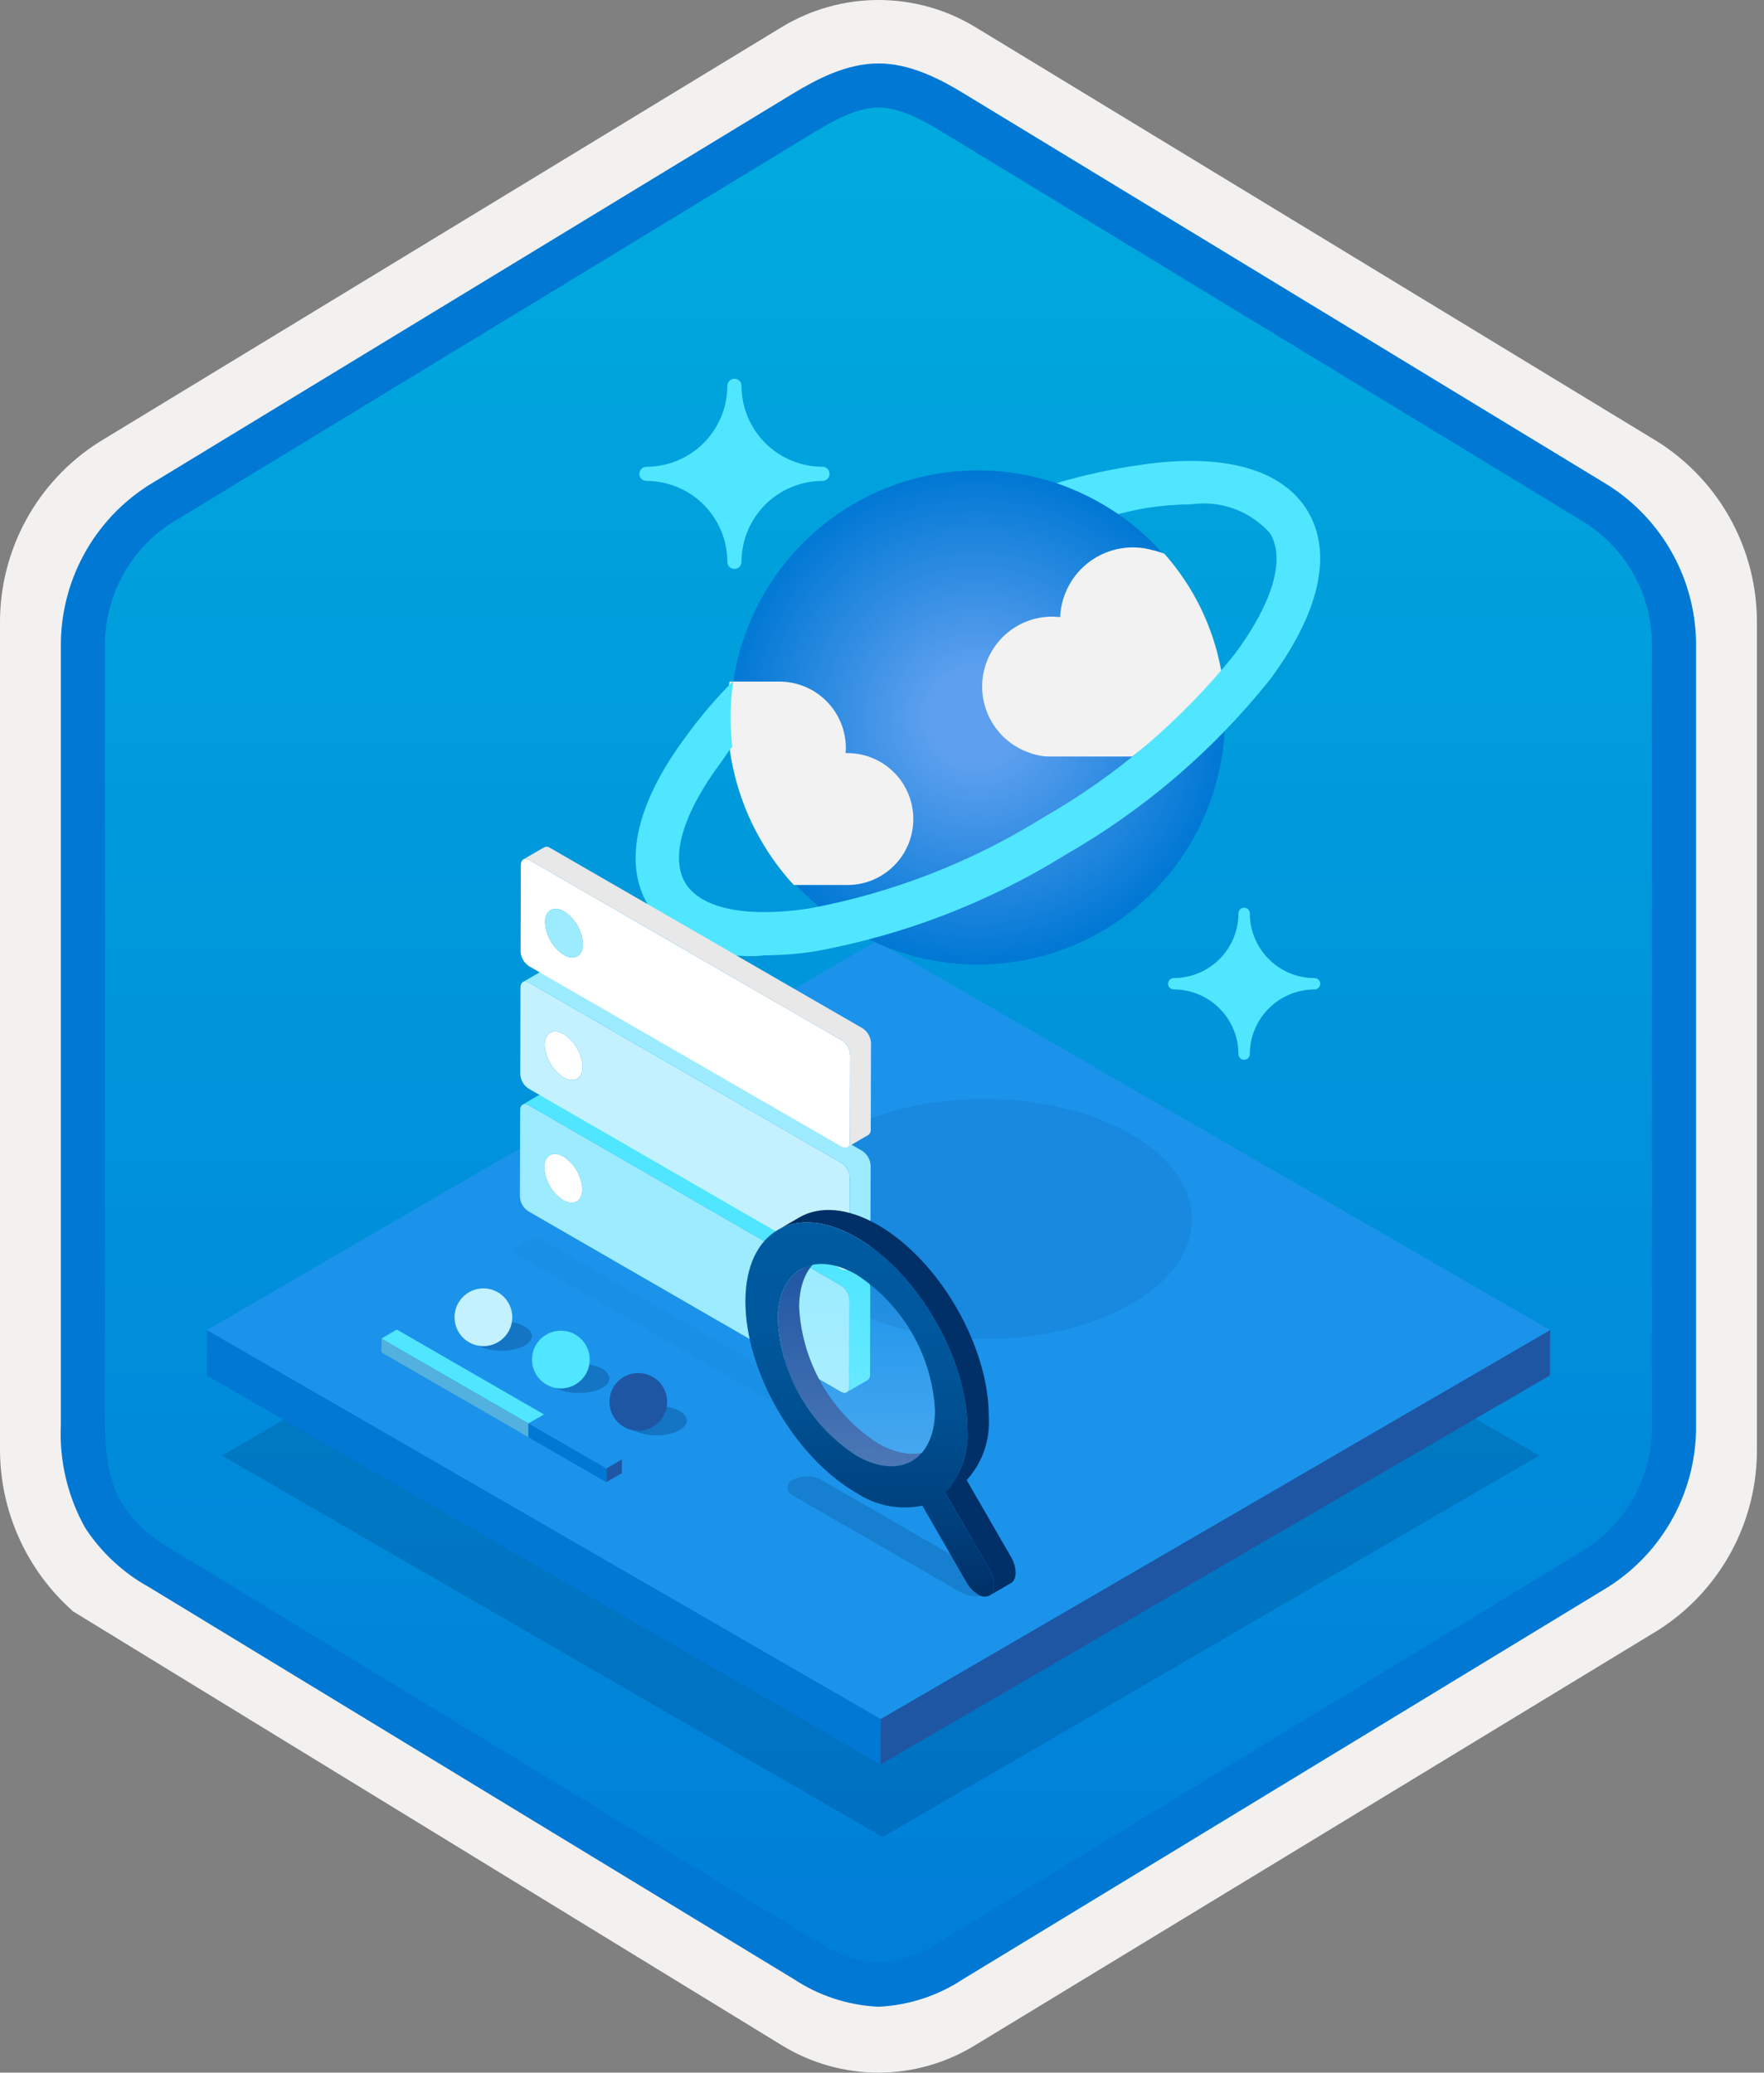 <svg width="160" height="188" viewBox="0 0 160 188" fill="none" xmlns="http://www.w3.org/2000/svg">
<rect x="0" y="0" width="160" height="188" fill="#808080" stroke="none"/>
<g clip-path="url(#clip0_413_338)">
<path d="M79.678 188C82.759 187.994 85.78 187.141 88.408 185.534L150.384 147.874C153.165 146.11 155.449 143.665 157.019 140.771C158.589 137.876 159.394 134.628 159.356 131.336V56.621C159.392 53.328 158.587 50.081 157.017 47.187C155.447 44.293 153.163 41.848 150.384 40.083L88.408 2.423C85.775 0.838 82.759 0 79.686 0C76.612 0 73.596 0.838 70.963 2.423L8.988 40.098C6.205 41.86 3.918 44.305 2.345 47.199C0.772 50.093 -0.035 53.342 4.1431e-06 56.636V131.336C-0.019 134.119 0.556 136.874 1.686 139.418C2.816 141.962 4.474 144.236 6.552 146.089V146.115L70.963 185.549C73.588 187.149 76.603 187.996 79.678 188V188ZM80.326 6.952C82.278 6.952 84.755 8.165 86.465 9.209L147.222 46.403C150.974 48.688 153.09 55.284 153.09 60.035L152.458 131.336C152.458 136.087 149.259 140.355 145.506 142.64L85.11 179.021C81.676 181.109 78.885 181.109 75.451 179.021L14.243 142.549C10.49 140.265 7.472 136.072 7.472 131.336V57.688C7.504 55.323 8.113 53.001 9.246 50.925C10.379 48.848 12.001 47.079 13.972 45.771L74.548 9.209C76.258 8.165 78.374 6.952 80.326 6.952Z" fill="#F2F1F0"/>
<path fill-rule="evenodd" clip-rule="evenodd" d="M87.576 10.533C85.206 9.059 82.47 8.278 79.678 8.278C76.887 8.278 74.151 9.059 71.78 10.533L15.645 44.864C13.119 46.476 11.047 48.706 9.625 51.344C8.203 53.981 7.479 56.938 7.52 59.934V128.038C7.48 131.033 8.206 133.99 9.627 136.627C11.049 139.264 13.121 141.495 15.645 143.108L71.78 177.439C74.151 178.912 76.887 179.694 79.678 179.694C82.47 179.694 85.206 178.912 87.576 177.439L143.711 143.108C146.236 141.495 148.307 139.264 149.729 136.627C151.151 133.99 151.877 131.033 151.837 128.038V59.934C151.875 56.939 151.149 53.983 149.727 51.346C148.305 48.709 146.234 46.478 143.711 44.864L87.576 10.533Z" fill="url(#paint0_linear_413_338)"/>
<path fill-rule="evenodd" clip-rule="evenodd" d="M79.678 9.754C81.362 9.754 83.244 10.62 85.311 11.878L143.777 47.42C145.668 48.634 147.218 50.311 148.278 52.292C149.339 54.273 149.875 56.492 149.837 58.739V129.218C149.875 131.464 149.339 133.684 148.278 135.664C147.218 137.645 145.668 139.322 143.777 140.536L85.312 176.078L85.311 176.079C83.641 177.218 81.696 177.889 79.678 178.022C77.661 177.889 75.716 177.218 74.046 176.079L74.045 176.078L15.582 140.538L15.58 140.537C13.792 139.573 12.267 138.186 11.138 136.497C10.161 134.894 9.52 132.679 9.52 129.218V58.739C9.482 56.492 10.018 54.273 11.079 52.292C12.139 50.311 13.688 48.634 15.58 47.421L74.037 11.883L74.041 11.881C76.124 10.628 77.985 9.754 79.678 9.754ZM87.391 8.461L145.855 44.003C148.333 45.573 150.368 47.751 151.765 50.331C153.162 52.911 153.876 55.806 153.837 58.739V129.218C153.876 132.151 153.162 135.046 151.765 137.626C150.368 140.205 148.333 142.384 145.855 143.955L87.39 179.496C85.096 181.021 82.43 181.894 79.678 182.022C76.926 181.894 74.261 181.021 71.967 179.496H71.966L13.502 143.954L13.499 143.953C11.164 142.66 9.181 140.814 7.723 138.579C6.128 135.725 5.365 132.482 5.52 129.218V58.739C5.481 55.805 6.194 52.911 7.592 50.331C8.989 47.751 11.024 45.572 13.502 44.002L71.967 8.461L71.975 8.456C74.066 7.198 76.773 5.754 79.678 5.754C82.564 5.754 85.282 7.177 87.391 8.461V8.461Z" fill="#0078D4"/>
<path opacity="0.2" d="M139.61 132.026L80.06 166.633L20.121 132.027L79.671 97.42L139.61 132.026Z" fill="#003067"/>
<path d="M140.601 120.649L79.878 155.937L18.767 120.654L79.489 85.366L140.601 120.649Z" fill="#1B93EB"/>
<path d="M140.601 120.649L140.589 124.755L79.867 160.043L79.878 155.937L140.601 120.649Z" fill="#1F56A3"/>
<path d="M79.878 155.937L79.867 160.043L18.755 124.76L18.767 120.654L79.878 155.937Z" fill="#0078D4"/>
<path d="M66.615 51.604C66.445 51.605 66.282 51.538 66.162 51.419C66.041 51.3 65.973 51.138 65.972 50.968V50.961C65.969 49.016 65.195 47.151 63.819 45.775C62.444 44.4 60.579 43.626 58.634 43.623C58.464 43.623 58.301 43.556 58.18 43.436C58.06 43.316 57.992 43.154 57.991 42.984V42.984C57.991 42.899 58.008 42.816 58.04 42.738C58.072 42.66 58.119 42.589 58.179 42.529C58.239 42.469 58.31 42.422 58.388 42.39C58.466 42.357 58.549 42.341 58.634 42.341V42.341C60.58 42.338 62.445 41.563 63.821 40.187C65.196 38.811 65.97 36.945 65.972 34.999C65.971 34.83 66.037 34.666 66.156 34.546C66.276 34.425 66.438 34.357 66.607 34.356H66.615C66.784 34.355 66.947 34.422 67.068 34.541C67.188 34.66 67.257 34.822 67.257 34.992V34.999C67.26 36.944 68.034 38.809 69.41 40.185C70.785 41.56 72.65 42.334 74.596 42.337C74.68 42.337 74.763 42.353 74.84 42.384C74.918 42.416 74.989 42.463 75.049 42.522C75.108 42.581 75.156 42.651 75.188 42.728C75.221 42.806 75.238 42.889 75.238 42.973V42.98C75.239 43.064 75.223 43.147 75.191 43.225C75.159 43.303 75.113 43.373 75.054 43.433C74.995 43.493 74.925 43.54 74.847 43.573C74.77 43.605 74.687 43.622 74.603 43.623H74.596C72.65 43.625 70.785 44.398 69.409 45.774C68.033 47.15 67.259 49.015 67.257 50.961C67.257 51.131 67.189 51.294 67.068 51.414C66.948 51.535 66.785 51.603 66.615 51.604V51.604Z" fill="#50E6FF"/>
<path d="M112.846 96.129C112.778 96.129 112.711 96.116 112.648 96.09C112.586 96.064 112.529 96.026 112.481 95.978C112.434 95.93 112.396 95.874 112.37 95.811C112.344 95.749 112.331 95.681 112.331 95.614C112.329 94.058 111.71 92.566 110.609 91.466C109.509 90.365 108.017 89.746 106.461 89.744C106.325 89.744 106.194 89.69 106.098 89.595C106.001 89.499 105.947 89.369 105.946 89.233V89.233C105.946 89.096 106 88.965 106.097 88.869C106.193 88.772 106.324 88.718 106.461 88.718C108.017 88.717 109.51 88.098 110.61 86.998C111.711 85.897 112.33 84.404 112.331 82.848C112.331 82.712 112.385 82.581 112.481 82.484C112.578 82.387 112.709 82.333 112.846 82.333C112.982 82.333 113.113 82.387 113.21 82.484C113.306 82.581 113.361 82.712 113.361 82.848C113.362 84.404 113.98 85.897 115.081 86.998C116.181 88.098 117.674 88.717 119.23 88.718C119.298 88.718 119.365 88.731 119.427 88.757C119.49 88.782 119.547 88.82 119.595 88.868C119.643 88.916 119.681 88.972 119.707 89.035C119.733 89.097 119.746 89.164 119.746 89.232C119.746 89.299 119.733 89.367 119.707 89.429C119.682 89.492 119.644 89.548 119.596 89.596C119.548 89.644 119.491 89.682 119.429 89.708C119.367 89.734 119.3 89.748 119.232 89.748H119.23C117.674 89.75 116.182 90.369 115.082 91.469C113.981 92.57 113.362 94.061 113.361 95.618C113.36 95.754 113.305 95.883 113.208 95.979C113.112 96.075 112.981 96.129 112.846 96.129V96.129Z" fill="#50E6FF"/>
<path opacity="0.1" d="M102.571 102.873C109.93 107.122 109.969 114.011 102.658 118.26C95.347 122.508 83.453 122.508 76.094 118.26C68.725 114.005 68.686 107.116 75.997 102.867C83.308 98.618 95.202 98.618 102.571 102.873Z" fill="#003067"/>
<path d="M110.501 59.873C111.531 64.185 111.259 68.706 109.72 72.864C108.181 77.022 105.443 80.629 101.854 83.231C98.264 85.833 93.984 87.312 89.553 87.482C85.123 87.651 80.742 86.502 76.965 84.182C73.187 81.861 70.182 78.472 68.331 74.444C66.479 70.416 65.864 65.929 66.562 61.551C67.26 57.173 69.241 53.1 72.254 49.848C75.267 46.595 79.177 44.31 83.489 43.279H83.49C89.272 41.898 95.366 42.87 100.432 45.982C105.497 49.094 109.119 54.091 110.501 59.873V59.873Z" fill="url(#paint1_radial_413_338)"/>
<path d="M76.677 80.273C77.465 80.297 78.249 80.165 78.985 79.885C79.722 79.605 80.395 79.182 80.968 78.641C81.54 78.1 82 77.451 82.321 76.732C82.642 76.013 82.818 75.237 82.839 74.449C82.86 73.662 82.725 72.878 82.442 72.143C82.159 71.408 81.733 70.736 81.19 70.166C80.647 69.595 79.996 69.138 79.275 68.82C78.555 68.501 77.778 68.329 76.991 68.311C76.892 68.309 76.794 68.308 76.696 68.311C76.713 68.141 76.722 67.97 76.721 67.799C76.707 66.203 76.06 64.678 74.923 63.558C73.786 62.438 72.251 61.814 70.654 61.824H66.169C65.73 65.138 66.025 68.508 67.031 71.696C68.038 74.884 69.732 77.812 71.995 80.273H76.677Z" fill="#F2F2F2"/>
<path d="M110.778 60.914C110.782 60.859 110.774 60.804 110.753 60.754C110.03 56.845 108.254 53.208 105.617 50.234C105.275 50.095 104.922 49.985 104.561 49.905C103.602 49.631 102.592 49.579 101.609 49.752C100.626 49.925 99.695 50.318 98.886 50.903C98.078 51.488 97.412 52.249 96.94 53.128C96.468 54.007 96.201 54.982 96.16 55.98C95.918 55.952 95.674 55.936 95.43 55.932C93.934 55.932 92.486 56.461 91.342 57.424C90.198 58.388 89.431 59.726 89.177 61.2C88.923 62.674 89.198 64.191 89.954 65.482C90.71 66.773 91.898 67.756 93.308 68.256C93.937 68.503 94.608 68.627 95.284 68.621H102.699C105.676 66.368 108.387 63.782 110.778 60.914V60.914Z" fill="#F2F2F2"/>
<path d="M118.617 46.366C116.319 42.542 110.946 41.051 103.44 42.169C100.868 42.534 98.327 43.085 95.835 43.82C97.812 44.502 99.689 45.444 101.417 46.622C102.297 46.428 103.181 46.198 104.028 46.07C105.361 45.862 106.708 45.754 108.057 45.745C109.376 45.555 110.721 45.697 111.971 46.16C113.221 46.623 114.335 47.39 115.212 48.393V48.393C116.611 50.724 115.432 54.709 111.976 59.351C107.174 65.328 101.289 70.348 94.63 74.148C88.12 78.211 80.903 81.014 73.357 82.41C67.645 83.264 63.561 82.41 62.162 80.087C60.763 77.764 61.943 73.768 65.398 69.147C65.826 68.574 65.931 68.293 66.417 67.715C66.189 65.735 66.221 63.734 66.512 61.762C64.959 63.318 63.531 64.994 62.239 66.773C57.713 72.825 56.486 78.268 58.78 82.092C59.992 83.713 61.608 84.988 63.467 85.788C65.325 86.589 67.362 86.888 69.372 86.654C70.902 86.646 72.43 86.524 73.942 86.289C81.997 84.819 89.703 81.845 96.657 77.523C103.76 73.458 110.031 68.09 115.143 61.7C119.683 55.633 120.91 50.194 118.617 46.366Z" fill="#50E6FF"/>
<path d="M76.281 116.599C76.506 116.745 76.692 116.942 76.826 117.174C76.96 117.406 77.037 117.666 77.051 117.934L77.029 125.789C77.028 126.28 76.681 126.473 76.254 126.226L47.926 109.871C47.701 109.726 47.514 109.53 47.381 109.299C47.247 109.068 47.169 108.809 47.155 108.542L47.178 100.686C47.179 100.196 47.526 99.998 47.953 100.244L76.281 116.599ZM51.085 108.85C52.033 109.397 52.804 108.958 52.807 107.868C52.775 107.275 52.604 106.698 52.306 106.184C52.009 105.67 51.594 105.233 51.096 104.91C50.148 104.362 49.382 104.804 49.379 105.889C49.409 106.482 49.58 107.06 49.876 107.574C50.173 108.089 50.587 108.526 51.085 108.85" fill="#9CEBFF"/>
<path d="M51.096 104.91C51.594 105.233 52.009 105.67 52.306 106.184C52.604 106.698 52.775 107.275 52.807 107.868C52.804 108.958 52.033 109.397 51.085 108.85C50.587 108.526 50.173 108.089 49.876 107.574C49.58 107.059 49.409 106.482 49.378 105.889C49.382 104.804 50.148 104.362 51.096 104.91Z" fill="white"/>
<path d="M78.166 115.504L49.839 99.149C49.76 99.091 49.668 99.056 49.571 99.047C49.474 99.037 49.377 99.054 49.289 99.095L47.403 100.19C47.491 100.149 47.589 100.133 47.685 100.142C47.782 100.152 47.874 100.187 47.953 100.244L76.281 116.599C76.506 116.745 76.692 116.942 76.826 117.174C76.96 117.406 77.037 117.666 77.051 117.934L77.029 125.789C77.039 125.884 77.023 125.979 76.984 126.066C76.945 126.152 76.883 126.227 76.806 126.282L78.691 125.186C78.769 125.131 78.83 125.056 78.87 124.97C78.909 124.883 78.924 124.788 78.915 124.694L78.937 116.838C78.923 116.571 78.846 116.31 78.712 116.078C78.578 115.847 78.391 115.65 78.166 115.504V115.504Z" fill="#50E6FF"/>
<path d="M51.128 93.791C51.626 94.115 52.041 94.551 52.338 95.065C52.635 95.58 52.807 96.157 52.839 96.75C52.836 97.839 52.065 98.278 51.117 97.731C50.619 97.407 50.204 96.97 49.908 96.456C49.611 95.941 49.441 95.363 49.41 94.77C49.413 93.686 50.18 93.244 51.128 93.791Z" fill="white"/>
<path d="M76.312 105.481C76.537 105.627 76.724 105.824 76.858 106.056C76.992 106.288 77.069 106.548 77.083 106.815L77.061 114.671C77.059 115.162 76.712 115.354 76.285 115.108L47.957 98.753C47.733 98.608 47.546 98.412 47.412 98.181C47.278 97.95 47.201 97.69 47.187 97.423L47.209 89.568C47.211 89.077 47.558 88.879 47.985 89.126L76.312 105.481ZM51.117 97.731C52.065 98.278 52.836 97.839 52.839 96.75C52.807 96.157 52.635 95.579 52.338 95.065C52.041 94.551 51.626 94.115 51.128 93.791C50.18 93.244 49.413 93.686 49.41 94.77C49.441 95.363 49.611 95.941 49.908 96.456C50.204 96.97 50.619 97.407 51.117 97.731" fill="#C3F1FF"/>
<path d="M78.198 104.385L49.87 88.03C49.791 87.973 49.699 87.938 49.602 87.928C49.506 87.919 49.408 87.935 49.32 87.976L47.435 89.072C47.523 89.031 47.62 89.014 47.717 89.024C47.814 89.034 47.906 89.069 47.985 89.126L76.312 105.481C76.537 105.627 76.724 105.824 76.858 106.056C76.992 106.288 77.069 106.548 77.083 106.815L77.061 114.671C77.07 114.765 77.055 114.861 77.016 114.947C76.976 115.034 76.915 115.108 76.837 115.163L78.723 114.067C78.8 114.012 78.862 113.938 78.901 113.851C78.94 113.765 78.956 113.67 78.946 113.575L78.968 105.72C78.954 105.452 78.877 105.192 78.743 104.96C78.609 104.728 78.423 104.531 78.198 104.385Z" fill="#9CEBFF"/>
<path d="M76.344 94.362C76.569 94.508 76.755 94.705 76.889 94.937C77.023 95.169 77.1 95.429 77.115 95.697L77.092 103.552C77.091 104.043 76.744 104.241 76.317 103.994L47.989 87.639C47.764 87.493 47.577 87.296 47.444 87.064C47.31 86.832 47.233 86.572 47.218 86.305L47.241 78.449C47.242 77.958 47.589 77.761 48.016 78.007L76.344 94.362ZM51.148 86.613C52.096 87.16 52.867 86.721 52.87 85.631C52.839 85.038 52.667 84.461 52.37 83.947C52.072 83.433 51.658 82.996 51.16 82.672C50.212 82.125 49.445 82.567 49.442 83.651C49.472 84.245 49.643 84.822 49.939 85.337C50.236 85.852 50.65 86.289 51.148 86.613" fill="white"/>
<path d="M51.159 82.672C51.657 82.996 52.072 83.433 52.37 83.947C52.667 84.461 52.838 85.038 52.87 85.631C52.867 86.721 52.096 87.16 51.148 86.613C50.65 86.289 50.236 85.852 49.939 85.337C49.643 84.822 49.472 84.245 49.441 83.651C49.445 82.567 50.211 82.125 51.159 82.672Z" fill="#9CEBFF"/>
<path d="M78.23 93.267L49.901 76.912C49.823 76.854 49.731 76.819 49.634 76.81C49.537 76.8 49.44 76.817 49.352 76.858L47.466 77.953C47.554 77.912 47.652 77.896 47.748 77.905C47.845 77.915 47.938 77.95 48.016 78.007L76.344 94.362C76.569 94.508 76.755 94.705 76.889 94.937C77.023 95.169 77.1 95.429 77.114 95.697L77.092 103.552C77.102 103.648 77.086 103.744 77.046 103.831C77.007 103.918 76.945 103.993 76.867 104.048L78.752 102.952C78.83 102.897 78.892 102.822 78.932 102.735C78.971 102.648 78.987 102.552 78.978 102.457L79 94.601C78.986 94.334 78.909 94.073 78.775 93.841C78.641 93.609 78.454 93.412 78.23 93.267V93.267Z" fill="#E8E8E8"/>
<g opacity="0.2">
<path opacity="0.2" d="M76.544 128.272C76.6 128.291 76.649 128.327 76.683 128.375C76.718 128.423 76.737 128.481 76.737 128.54C76.737 128.599 76.719 128.657 76.685 128.705C76.651 128.754 76.603 128.79 76.547 128.81L75.203 129.591C75.059 129.664 74.9 129.702 74.738 129.702C74.577 129.702 74.418 129.664 74.274 129.591L46.781 113.719C46.725 113.7 46.676 113.664 46.641 113.616C46.606 113.568 46.587 113.51 46.587 113.451C46.586 113.391 46.605 113.333 46.639 113.285C46.673 113.236 46.722 113.2 46.778 113.181L48.123 112.399C48.267 112.326 48.426 112.287 48.587 112.287C48.749 112.287 48.908 112.326 49.052 112.399L76.544 128.272Z" fill="#003067"/>
</g>
<path opacity="0.2" d="M89.766 143.045C90.469 143.45 90.472 144.099 89.781 144.501C89.391 144.7 88.959 144.804 88.521 144.804C88.083 144.804 87.651 144.7 87.261 144.501L71.963 135.669C71.811 135.617 71.678 135.52 71.585 135.389C71.49 135.259 71.439 135.103 71.439 134.942C71.438 134.781 71.487 134.624 71.579 134.493C71.672 134.362 71.803 134.262 71.955 134.209C72.344 134.012 72.775 133.909 73.212 133.91C73.649 133.91 74.079 134.014 74.469 134.213L89.766 143.045Z" fill="#003067"/>
<path d="M82.706 134.92L84.648 133.791L85.6 135.441L83.657 136.57L82.706 134.92Z" fill="#0078D4"/>
<path d="M84.655 131.405C84.073 131.727 84.069 132.799 84.648 133.791C84.325 133.979 84.001 134.168 83.677 134.356C83.429 134.5 83.181 134.644 82.932 134.788L82.706 134.92C82.127 133.928 82.13 132.856 82.712 132.534L84.655 131.405Z" fill="#0078D4"/>
<path d="M79.597 130.895C77.525 129.546 75.801 127.727 74.565 125.586C73.329 123.445 72.616 121.043 72.484 118.574C72.49 116.329 73.286 114.747 74.569 114.002L72.626 115.131C71.344 115.876 70.547 117.458 70.541 119.703C70.673 122.172 71.386 124.574 72.623 126.715C73.859 128.856 75.582 130.675 77.654 132.024C79.634 133.167 81.431 133.271 82.73 132.516L84.673 131.387C83.374 132.142 81.577 132.038 79.597 130.895Z" fill="#1F56A3"/>
<path d="M82.712 132.534L84.655 131.405C84.822 131.33 85.005 131.3 85.187 131.318C85.369 131.336 85.542 131.402 85.691 131.509L83.748 132.638C83.6 132.531 83.426 132.465 83.244 132.447C83.062 132.429 82.879 132.459 82.712 132.534V132.534Z" fill="#0078D4"/>
<path d="M84.78 133.728L86.723 132.599L87.679 134.255L85.737 135.384L84.78 133.728Z" fill="#0078D4"/>
<path d="M77.695 115.626C79.767 116.973 81.492 118.791 82.727 120.932C83.962 123.073 84.673 125.475 84.802 127.944C84.789 132.472 81.59 134.295 77.649 132.02C75.576 130.674 73.851 128.857 72.614 126.717C71.378 124.577 70.665 122.175 70.535 119.707C70.548 115.178 73.754 113.351 77.695 115.626Z" fill="url(#paint2_linear_413_338)"/>
<path d="M83.748 132.638L85.691 131.509C86.122 131.778 86.478 132.153 86.723 132.599L84.78 133.728C84.535 133.282 84.18 132.907 83.748 132.638V132.638Z" fill="#0078D4"/>
<path d="M91.697 141.213L87.68 134.255C88.383 133.481 88.923 132.572 89.268 131.585C89.613 130.597 89.755 129.551 89.688 128.507C89.706 122.126 85.206 114.332 79.653 111.126C76.859 109.513 74.324 109.365 72.493 110.43L70.55 111.559C72.381 110.494 74.916 110.642 77.71 112.255C83.263 115.461 87.763 123.255 87.745 129.636C87.813 130.68 87.67 131.726 87.325 132.714C86.98 133.702 86.44 134.61 85.737 135.384L89.754 142.342C90.324 143.329 90.321 144.401 89.747 144.728L91.69 143.599C92.264 143.272 92.267 142.2 91.697 141.213Z" fill="#003067"/>
<path d="M89.754 142.342L85.737 135.384C86.44 134.61 86.98 133.702 87.325 132.714C87.67 131.727 87.813 130.68 87.745 129.636C87.763 123.255 83.263 115.461 77.71 112.256C72.157 109.05 67.629 111.631 67.61 118.011C67.592 124.392 72.092 132.186 77.645 135.391C78.519 135.977 79.5 136.383 80.532 136.586C81.565 136.788 82.627 136.783 83.657 136.57L87.67 143.529C87.917 143.976 88.274 144.352 88.707 144.622C88.856 144.729 89.03 144.795 89.213 144.814C89.395 144.833 89.579 144.803 89.747 144.728C90.321 144.401 90.324 143.329 89.754 142.342ZM77.654 132.024C75.582 130.675 73.859 128.856 72.623 126.715C71.386 124.574 70.673 122.172 70.541 119.703C70.554 115.183 73.767 113.352 77.701 115.623C79.773 116.972 81.497 118.791 82.733 120.932C83.969 123.073 84.682 125.475 84.814 127.944C84.802 132.464 81.588 134.295 77.654 132.024V132.024Z" fill="url(#paint3_linear_413_338)"/>
<path opacity="0.3" d="M45.497 122.519C47.019 122.519 48.253 121.921 48.253 121.183C48.253 120.446 47.019 119.848 45.497 119.848C43.975 119.848 42.74 120.446 42.74 121.183C42.74 121.921 43.975 122.519 45.497 122.519Z" fill="#003067"/>
<path fill-rule="evenodd" clip-rule="evenodd" d="M46.464 119.482C46.464 120 46.31 120.506 46.023 120.936C45.735 121.367 45.326 121.702 44.848 121.901C44.369 122.099 43.843 122.151 43.335 122.05C42.827 121.949 42.361 121.699 41.995 121.333C41.629 120.967 41.38 120.501 41.279 119.993C41.177 119.485 41.229 118.959 41.427 118.48C41.626 118.002 41.961 117.593 42.392 117.305C42.822 117.018 43.328 116.864 43.846 116.864C44.54 116.864 45.206 117.14 45.697 117.631C46.188 118.122 46.464 118.788 46.464 119.482V119.482Z" fill="#C3F1FF"/>
<path fill-rule="evenodd" clip-rule="evenodd" d="M45.669 117.836L45.687 117.835C45.678 117.826 45.672 117.825 45.669 117.836Z" fill="#7CB65A"/>
<path opacity="0.3" d="M52.522 126.356C54.045 126.356 55.279 125.758 55.279 125.02C55.279 124.283 54.045 123.685 52.522 123.685C51 123.685 49.766 124.283 49.766 125.02C49.766 125.758 51 126.356 52.522 126.356Z" fill="#003067"/>
<path fill-rule="evenodd" clip-rule="evenodd" d="M53.489 123.319C53.489 123.837 53.336 124.343 53.048 124.774C52.76 125.204 52.351 125.54 51.873 125.738C51.395 125.936 50.868 125.988 50.361 125.887C49.853 125.786 49.386 125.536 49.02 125.17C48.654 124.804 48.405 124.338 48.304 123.83C48.203 123.322 48.255 122.796 48.453 122.317C48.651 121.839 48.986 121.43 49.417 121.143C49.847 120.855 50.353 120.701 50.871 120.701C51.566 120.701 52.231 120.977 52.722 121.468C53.213 121.959 53.489 122.625 53.489 123.319V123.319Z" fill="#50E6FF"/>
<path fill-rule="evenodd" clip-rule="evenodd" d="M52.694 121.673L52.713 121.672C52.704 121.663 52.697 121.662 52.694 121.673Z" fill="#7CB65A"/>
<path opacity="0.3" d="M59.547 130.193C61.07 130.193 62.304 129.595 62.304 128.857C62.304 128.12 61.07 127.522 59.547 127.522C58.025 127.522 56.791 128.12 56.791 128.857C56.791 129.595 58.025 130.193 59.547 130.193Z" fill="#003067"/>
<path fill-rule="evenodd" clip-rule="evenodd" d="M60.514 127.156C60.514 127.674 60.361 128.18 60.073 128.611C59.785 129.041 59.377 129.377 58.898 129.575C58.42 129.773 57.894 129.825 57.386 129.724C56.878 129.623 56.411 129.373 56.045 129.007C55.679 128.641 55.43 128.175 55.329 127.667C55.228 127.159 55.28 126.633 55.478 126.154C55.676 125.676 56.012 125.267 56.442 124.98C56.873 124.692 57.379 124.538 57.897 124.538C58.591 124.538 59.257 124.814 59.748 125.305C60.239 125.796 60.514 126.462 60.514 127.156V127.156Z" fill="#1F56A3"/>
<path fill-rule="evenodd" clip-rule="evenodd" d="M59.719 125.51L59.738 125.509C59.729 125.5 59.723 125.499 59.719 125.51Z" fill="#7CB65A"/>
<path d="M56.409 132.377L54.999 133.196L34.589 121.418L35.998 120.599L56.409 132.377Z" fill="#1B93EB"/>
<path d="M56.409 132.377L56.405 133.626L54.996 134.445L54.999 133.196L56.409 132.377Z" fill="#1F56A3"/>
<path d="M54.999 133.196L54.996 134.445L34.585 122.667L34.589 121.418L54.999 133.196Z" fill="#0078D4"/>
<path d="M47.919 129.11L49.341 128.299L35.998 120.599L34.589 121.418L47.919 129.11Z" fill="#50E6FF"/>
<path d="M47.919 129.11V130.361L34.585 122.667L34.589 121.418L47.919 129.11Z" fill="#53B1E0"/>
</g>
<defs>
<linearGradient id="paint0_linear_413_338" x1="79.678" y1="8.278" x2="79.678" y2="179.694" gradientUnits="userSpaceOnUse">
<stop stop-color="#00ABDE"/>
<stop offset="1" stop-color="#007ED8"/>
</linearGradient>
<radialGradient id="paint1_radial_413_338" cx="0" cy="0" r="1" gradientUnits="userSpaceOnUse" gradientTransform="translate(88.526 65.082) scale(22.534 22.338)">
<stop offset="0.183" stop-color="#5EA0EF"/>
<stop offset="1" stop-color="#0078D4"/>
</radialGradient>
<linearGradient id="paint2_linear_413_338" x1="77.668" y1="132.999" x2="77.668" y2="114.647" gradientUnits="userSpaceOnUse">
<stop stop-color="white" stop-opacity="0.2"/>
<stop offset="1" stop-color="white" stop-opacity="0"/>
</linearGradient>
<linearGradient id="paint3_linear_413_338" x1="78.895" y1="144.824" x2="78.895" y2="110.817" gradientUnits="userSpaceOnUse">
<stop stop-color="#003067"/>
<stop offset="0.2" stop-color="#003F7C"/>
<stop offset="0.47" stop-color="#004F90"/>
<stop offset="0.74" stop-color="#00589D"/>
<stop offset="1" stop-color="#005BA1"/>
</linearGradient>
<clipPath id="clip0_413_338">
<rect width="159.356" height="188" fill="white"/>
</clipPath>
</defs>
</svg>
